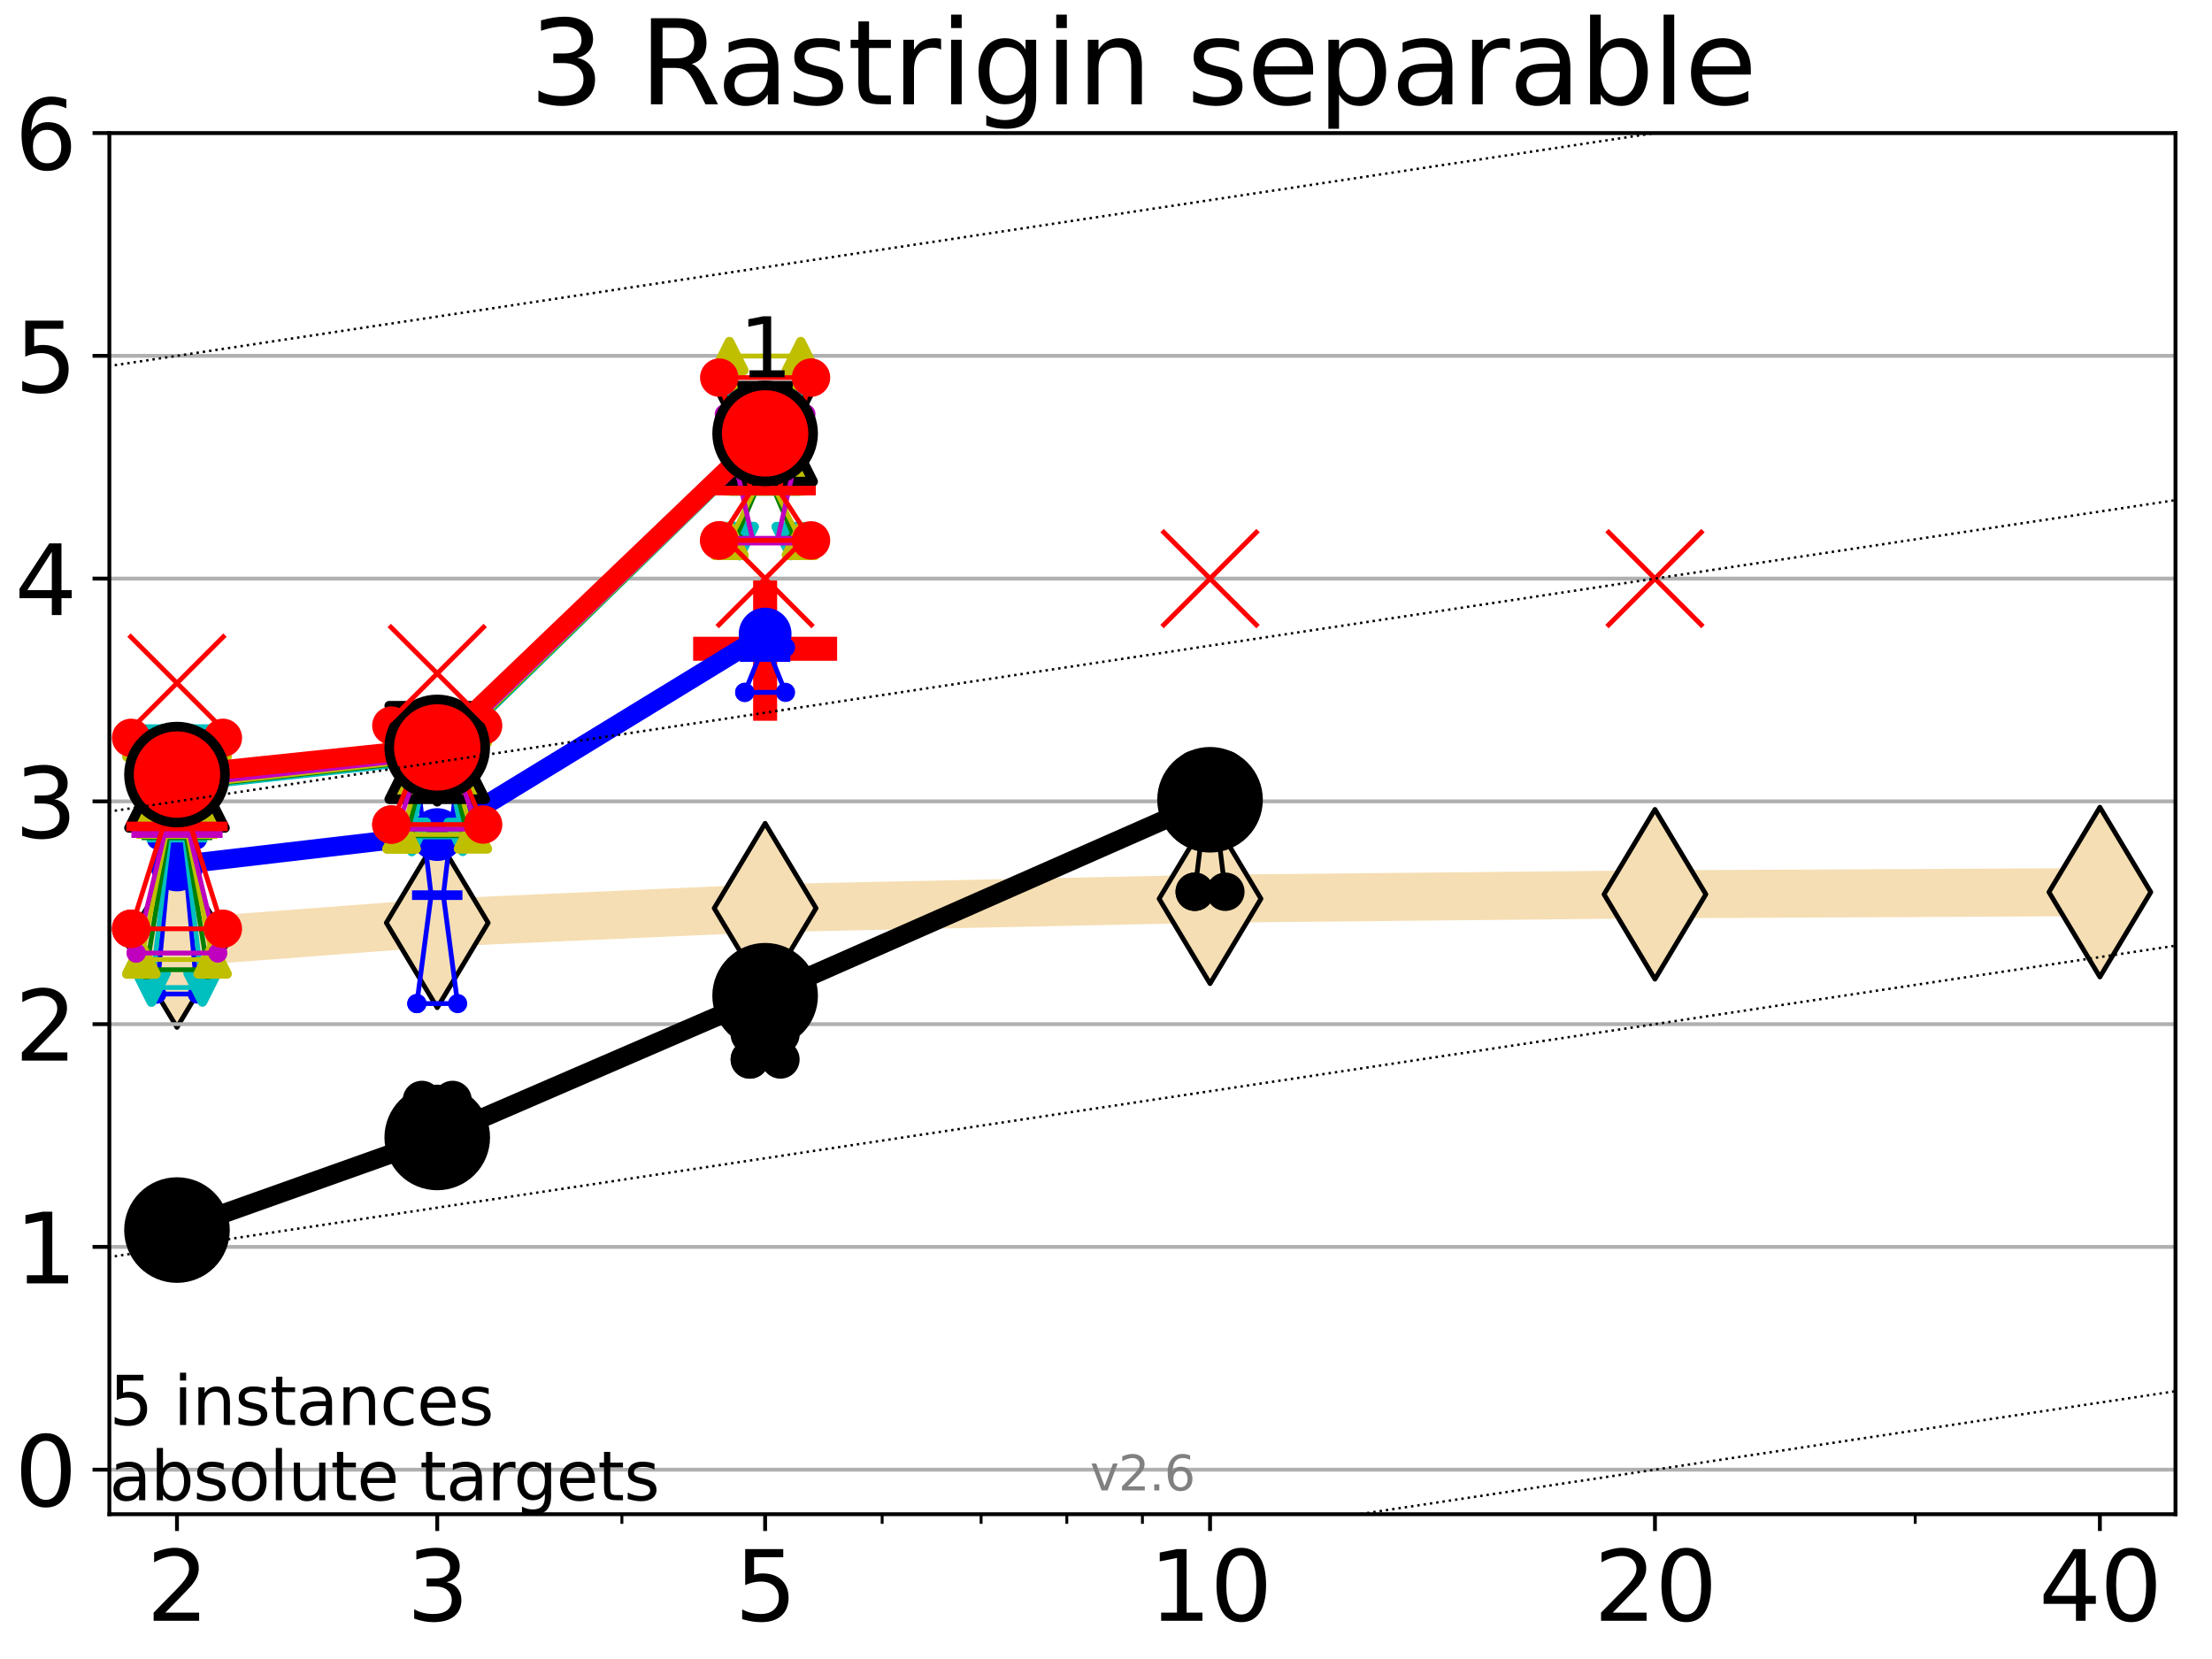 <?xml version="1.0" encoding="utf-8" standalone="no"?>
<!DOCTYPE svg PUBLIC "-//W3C//DTD SVG 1.1//EN"
  "http://www.w3.org/Graphics/SVG/1.1/DTD/svg11.dtd">
<svg xmlns:xlink="http://www.w3.org/1999/xlink" width="460.8pt" height="345.6pt" viewBox="0 0 460.8 345.6" xmlns="http://www.w3.org/2000/svg" version="1.1">
 <defs>
  <style type="text/css">*{stroke-linejoin: round; stroke-linecap: butt}</style>
 </defs>
 <g id="figure_1">
  <g id="patch_1">
   <path d="M 0 345.6 
L 460.8 345.6 
L 460.8 0 
L 0 0 
z
" style="fill: #ffffff"/>
  </g>
  <g id="axes_1">
   <g id="patch_2">
    <path d="M 22.78 315.44 
L 453.192 315.44 
L 453.192 27.72 
L 22.78 27.72 
z
" style="fill: #ffffff"/>
   </g>
   <g id="line2d_1">
    <path d="M 36.868 196.341 
L 91.085 192.238 
L 159.39 189.198 
L 252.074 187.224 
L 344.758 186.3 
L 437.443 185.842 
" clip-path="url(#p5b875fa02f)" style="fill: none; stroke: #f5deb3; stroke-width: 10; stroke-linecap: square"/>
    <defs>
     <path id="m0ecb684bb5" d="M -0 17.678 
L 10.607 0 
L 0 -17.678 
L -10.607 -0 
z
" style="stroke: #000000; stroke-linejoin: miter"/>
    </defs>
    <g clip-path="url(#p5b875fa02f)">
     <use xlink:href="#m0ecb684bb5" x="36.868" y="196.341" style="fill: #f5deb3; stroke: #000000; stroke-linejoin: miter"/>
     <use xlink:href="#m0ecb684bb5" x="91.085" y="192.238" style="fill: #f5deb3; stroke: #000000; stroke-linejoin: miter"/>
     <use xlink:href="#m0ecb684bb5" x="159.39" y="189.198" style="fill: #f5deb3; stroke: #000000; stroke-linejoin: miter"/>
     <use xlink:href="#m0ecb684bb5" x="252.074" y="187.224" style="fill: #f5deb3; stroke: #000000; stroke-linejoin: miter"/>
     <use xlink:href="#m0ecb684bb5" x="344.758" y="186.3" style="fill: #f5deb3; stroke: #000000; stroke-linejoin: miter"/>
     <use xlink:href="#m0ecb684bb5" x="437.443" y="185.842" style="fill: #f5deb3; stroke: #000000; stroke-linejoin: miter"/>
    </g>
   </g>
   <g id="line2d_2">
    <defs>
     <path id="macd9c41284" d="M -15 0 
L 15 0 
M 0 15 
L 0 -15 
" style="stroke: #ff0000; stroke-width: 5"/>
    </defs>
    <g clip-path="url(#p5b875fa02f)">
     <use xlink:href="#macd9c41284" x="159.39" y="135.151" style="fill: #ff0000; stroke: #ff0000; stroke-width: 5"/>
    </g>
   </g>
   <g id="matplotlib.axis_1">
    <g id="xtick_1">
     <g id="line2d_3">
      <defs>
       <path id="m10e00b6831" d="M 0 0 
L 0 3.5 
" style="stroke: #000000; stroke-width: 0.8"/>
      </defs>
      <g>
       <use xlink:href="#m10e00b6831" x="36.868" y="315.44" style="stroke: #000000; stroke-width: 0.8"/>
      </g>
     </g>
     <g id="text_1">
      <!-- 2 -->
      <g transform="translate(30.506 337.637)scale(0.2 -0.2)">
       <defs>
        <path id="DejaVuSans-32" d="M 1228 531 
L 3431 531 
L 3431 0 
L 469 0 
L 469 531 
Q 828 903 1448 1529 
Q 2069 2156 2228 2338 
Q 2531 2678 2651 2914 
Q 2772 3150 2772 3378 
Q 2772 3750 2511 3984 
Q 2250 4219 1831 4219 
Q 1534 4219 1204 4116 
Q 875 4013 500 3803 
L 500 4441 
Q 881 4594 1212 4672 
Q 1544 4750 1819 4750 
Q 2544 4750 2975 4387 
Q 3406 4025 3406 3419 
Q 3406 3131 3298 2873 
Q 3191 2616 2906 2266 
Q 2828 2175 2409 1742 
Q 1991 1309 1228 531 
z
" transform="scale(0.016)"/>
       </defs>
       <use xlink:href="#DejaVuSans-32"/>
      </g>
     </g>
    </g>
    <g id="xtick_2">
     <g id="line2d_4">
      <g>
       <use xlink:href="#m10e00b6831" x="91.085" y="315.44" style="stroke: #000000; stroke-width: 0.8"/>
      </g>
     </g>
     <g id="text_2">
      <!-- 3 -->
      <g transform="translate(84.723 337.637)scale(0.2 -0.2)">
       <defs>
        <path id="DejaVuSans-33" d="M 2597 2516 
Q 3050 2419 3304 2112 
Q 3559 1806 3559 1356 
Q 3559 666 3084 287 
Q 2609 -91 1734 -91 
Q 1441 -91 1130 -33 
Q 819 25 488 141 
L 488 750 
Q 750 597 1062 519 
Q 1375 441 1716 441 
Q 2309 441 2620 675 
Q 2931 909 2931 1356 
Q 2931 1769 2642 2001 
Q 2353 2234 1838 2234 
L 1294 2234 
L 1294 2753 
L 1863 2753 
Q 2328 2753 2575 2939 
Q 2822 3125 2822 3475 
Q 2822 3834 2567 4026 
Q 2313 4219 1838 4219 
Q 1578 4219 1281 4162 
Q 984 4106 628 3988 
L 628 4550 
Q 988 4650 1302 4700 
Q 1616 4750 1894 4750 
Q 2613 4750 3031 4423 
Q 3450 4097 3450 3541 
Q 3450 3153 3228 2886 
Q 3006 2619 2597 2516 
z
" transform="scale(0.016)"/>
       </defs>
       <use xlink:href="#DejaVuSans-33"/>
      </g>
     </g>
    </g>
    <g id="xtick_3">
     <g id="line2d_5">
      <g>
       <use xlink:href="#m10e00b6831" x="159.39" y="315.44" style="stroke: #000000; stroke-width: 0.8"/>
      </g>
     </g>
     <g id="text_3">
      <!-- 5 -->
      <g transform="translate(153.028 337.637)scale(0.2 -0.2)">
       <defs>
        <path id="DejaVuSans-35" d="M 691 4666 
L 3169 4666 
L 3169 4134 
L 1269 4134 
L 1269 2991 
Q 1406 3038 1543 3061 
Q 1681 3084 1819 3084 
Q 2600 3084 3056 2656 
Q 3513 2228 3513 1497 
Q 3513 744 3044 326 
Q 2575 -91 1722 -91 
Q 1428 -91 1123 -41 
Q 819 9 494 109 
L 494 744 
Q 775 591 1075 516 
Q 1375 441 1709 441 
Q 2250 441 2565 725 
Q 2881 1009 2881 1497 
Q 2881 1984 2565 2268 
Q 2250 2553 1709 2553 
Q 1456 2553 1204 2497 
Q 953 2441 691 2322 
L 691 4666 
z
" transform="scale(0.016)"/>
       </defs>
       <use xlink:href="#DejaVuSans-35"/>
      </g>
     </g>
    </g>
    <g id="xtick_4">
     <g id="line2d_6">
      <g>
       <use xlink:href="#m10e00b6831" x="252.074" y="315.44" style="stroke: #000000; stroke-width: 0.8"/>
      </g>
     </g>
     <g id="text_4">
      <!-- 10 -->
      <g transform="translate(239.349 337.637)scale(0.2 -0.2)">
       <defs>
        <path id="DejaVuSans-31" d="M 794 531 
L 1825 531 
L 1825 4091 
L 703 3866 
L 703 4441 
L 1819 4666 
L 2450 4666 
L 2450 531 
L 3481 531 
L 3481 0 
L 794 0 
L 794 531 
z
" transform="scale(0.016)"/>
        <path id="DejaVuSans-30" d="M 2034 4250 
Q 1547 4250 1301 3770 
Q 1056 3291 1056 2328 
Q 1056 1369 1301 889 
Q 1547 409 2034 409 
Q 2525 409 2770 889 
Q 3016 1369 3016 2328 
Q 3016 3291 2770 3770 
Q 2525 4250 2034 4250 
z
M 2034 4750 
Q 2819 4750 3233 4129 
Q 3647 3509 3647 2328 
Q 3647 1150 3233 529 
Q 2819 -91 2034 -91 
Q 1250 -91 836 529 
Q 422 1150 422 2328 
Q 422 3509 836 4129 
Q 1250 4750 2034 4750 
z
" transform="scale(0.016)"/>
       </defs>
       <use xlink:href="#DejaVuSans-31"/>
       <use xlink:href="#DejaVuSans-30" x="63.623"/>
      </g>
     </g>
    </g>
    <g id="xtick_5">
     <g id="line2d_7">
      <g>
       <use xlink:href="#m10e00b6831" x="344.758" y="315.44" style="stroke: #000000; stroke-width: 0.8"/>
      </g>
     </g>
     <g id="text_5">
      <!-- 20 -->
      <g transform="translate(332.033 337.637)scale(0.2 -0.2)">
       <use xlink:href="#DejaVuSans-32"/>
       <use xlink:href="#DejaVuSans-30" x="63.623"/>
      </g>
     </g>
    </g>
    <g id="xtick_6">
     <g id="line2d_8">
      <g>
       <use xlink:href="#m10e00b6831" x="437.443" y="315.44" style="stroke: #000000; stroke-width: 0.8"/>
      </g>
     </g>
     <g id="text_6">
      <!-- 40 -->
      <g transform="translate(424.718 337.637)scale(0.2 -0.2)">
       <defs>
        <path id="DejaVuSans-34" d="M 2419 4116 
L 825 1625 
L 2419 1625 
L 2419 4116 
z
M 2253 4666 
L 3047 4666 
L 3047 1625 
L 3713 1625 
L 3713 1100 
L 3047 1100 
L 3047 0 
L 2419 0 
L 2419 1100 
L 313 1100 
L 313 1709 
L 2253 4666 
z
" transform="scale(0.016)"/>
       </defs>
       <use xlink:href="#DejaVuSans-34"/>
       <use xlink:href="#DejaVuSans-30" x="63.623"/>
      </g>
     </g>
    </g>
    <g id="xtick_7">
     <g id="line2d_9">
      <defs>
       <path id="m53c811c06f" d="M 0 0 
L 0 2 
" style="stroke: #000000; stroke-width: 0.6"/>
      </defs>
      <g>
       <use xlink:href="#m53c811c06f" x="129.552" y="315.44" style="stroke: #000000; stroke-width: 0.6"/>
      </g>
     </g>
    </g>
    <g id="xtick_8">
     <g id="line2d_10">
      <g>
       <use xlink:href="#m53c811c06f" x="183.769" y="315.44" style="stroke: #000000; stroke-width: 0.6"/>
      </g>
     </g>
    </g>
    <g id="xtick_9">
     <g id="line2d_11">
      <g>
       <use xlink:href="#m53c811c06f" x="204.381" y="315.44" style="stroke: #000000; stroke-width: 0.6"/>
      </g>
     </g>
    </g>
    <g id="xtick_10">
     <g id="line2d_12">
      <g>
       <use xlink:href="#m53c811c06f" x="222.237" y="315.44" style="stroke: #000000; stroke-width: 0.6"/>
      </g>
     </g>
    </g>
    <g id="xtick_11">
     <g id="line2d_13">
      <g>
       <use xlink:href="#m53c811c06f" x="237.986" y="315.44" style="stroke: #000000; stroke-width: 0.6"/>
      </g>
     </g>
    </g>
    <g id="xtick_12">
     <g id="line2d_14">
      <g>
       <use xlink:href="#m53c811c06f" x="398.975" y="315.44" style="stroke: #000000; stroke-width: 0.6"/>
      </g>
     </g>
    </g>
   </g>
   <g id="matplotlib.axis_2">
    <g id="ytick_1">
     <g id="line2d_15">
      <path d="M 22.78 306.159 
L 453.192 306.159 
" clip-path="url(#p5b875fa02f)" style="fill: none; stroke: #b0b0b0; stroke-width: 0.8; stroke-linecap: square"/>
     </g>
     <g id="line2d_16">
      <defs>
       <path id="m7a6f958865" d="M 0 0 
L -3.5 0 
" style="stroke: #000000; stroke-width: 0.8"/>
      </defs>
      <g>
       <use xlink:href="#m7a6f958865" x="22.78" y="306.159" style="stroke: #000000; stroke-width: 0.8"/>
      </g>
     </g>
     <g id="text_7">
      <!-- 0 -->
      <g transform="translate(3.055 313.757)scale(0.2 -0.2)">
       <use xlink:href="#DejaVuSans-30"/>
      </g>
     </g>
    </g>
    <g id="ytick_2">
     <g id="line2d_17">
      <path d="M 22.78 259.752 
L 453.192 259.752 
" clip-path="url(#p5b875fa02f)" style="fill: none; stroke: #b0b0b0; stroke-width: 0.8; stroke-linecap: square"/>
     </g>
     <g id="line2d_18">
      <g>
       <use xlink:href="#m7a6f958865" x="22.78" y="259.752" style="stroke: #000000; stroke-width: 0.8"/>
      </g>
     </g>
     <g id="text_8">
      <!-- 1 -->
      <g transform="translate(3.055 267.351)scale(0.2 -0.2)">
       <use xlink:href="#DejaVuSans-31"/>
      </g>
     </g>
    </g>
    <g id="ytick_3">
     <g id="line2d_19">
      <path d="M 22.78 213.346 
L 453.192 213.346 
" clip-path="url(#p5b875fa02f)" style="fill: none; stroke: #b0b0b0; stroke-width: 0.8; stroke-linecap: square"/>
     </g>
     <g id="line2d_20">
      <g>
       <use xlink:href="#m7a6f958865" x="22.78" y="213.346" style="stroke: #000000; stroke-width: 0.8"/>
      </g>
     </g>
     <g id="text_9">
      <!-- 2 -->
      <g transform="translate(3.055 220.944)scale(0.2 -0.2)">
       <use xlink:href="#DejaVuSans-32"/>
      </g>
     </g>
    </g>
    <g id="ytick_4">
     <g id="line2d_21">
      <path d="M 22.78 166.939 
L 453.192 166.939 
" clip-path="url(#p5b875fa02f)" style="fill: none; stroke: #b0b0b0; stroke-width: 0.8; stroke-linecap: square"/>
     </g>
     <g id="line2d_22">
      <g>
       <use xlink:href="#m7a6f958865" x="22.78" y="166.939" style="stroke: #000000; stroke-width: 0.8"/>
      </g>
     </g>
     <g id="text_10">
      <!-- 3 -->
      <g transform="translate(3.055 174.538)scale(0.2 -0.2)">
       <use xlink:href="#DejaVuSans-33"/>
      </g>
     </g>
    </g>
    <g id="ytick_5">
     <g id="line2d_23">
      <path d="M 22.78 120.533 
L 453.192 120.533 
" clip-path="url(#p5b875fa02f)" style="fill: none; stroke: #b0b0b0; stroke-width: 0.8; stroke-linecap: square"/>
     </g>
     <g id="line2d_24">
      <g>
       <use xlink:href="#m7a6f958865" x="22.78" y="120.533" style="stroke: #000000; stroke-width: 0.8"/>
      </g>
     </g>
     <g id="text_11">
      <!-- 4 -->
      <g transform="translate(3.055 128.131)scale(0.2 -0.2)">
       <use xlink:href="#DejaVuSans-34"/>
      </g>
     </g>
    </g>
    <g id="ytick_6">
     <g id="line2d_25">
      <path d="M 22.78 74.126 
L 453.192 74.126 
" clip-path="url(#p5b875fa02f)" style="fill: none; stroke: #b0b0b0; stroke-width: 0.8; stroke-linecap: square"/>
     </g>
     <g id="line2d_26">
      <g>
       <use xlink:href="#m7a6f958865" x="22.78" y="74.126" style="stroke: #000000; stroke-width: 0.8"/>
      </g>
     </g>
     <g id="text_12">
      <!-- 5 -->
      <g transform="translate(3.055 81.725)scale(0.2 -0.2)">
       <use xlink:href="#DejaVuSans-35"/>
      </g>
     </g>
    </g>
    <g id="ytick_7">
     <g id="line2d_27">
      <path d="M 22.78 27.72 
L 453.192 27.72 
" clip-path="url(#p5b875fa02f)" style="fill: none; stroke: #b0b0b0; stroke-width: 0.8; stroke-linecap: square"/>
     </g>
     <g id="line2d_28">
      <g>
       <use xlink:href="#m7a6f958865" x="22.78" y="27.72" style="stroke: #000000; stroke-width: 0.8"/>
      </g>
     </g>
     <g id="text_13">
      <!-- 6 -->
      <g transform="translate(3.055 35.318)scale(0.2 -0.2)">
       <defs>
        <path id="DejaVuSans-36" d="M 2113 2584 
Q 1688 2584 1439 2293 
Q 1191 2003 1191 1497 
Q 1191 994 1439 701 
Q 1688 409 2113 409 
Q 2538 409 2786 701 
Q 3034 994 3034 1497 
Q 3034 2003 2786 2293 
Q 2538 2584 2113 2584 
z
M 3366 4563 
L 3366 3988 
Q 3128 4100 2886 4159 
Q 2644 4219 2406 4219 
Q 1781 4219 1451 3797 
Q 1122 3375 1075 2522 
Q 1259 2794 1537 2939 
Q 1816 3084 2150 3084 
Q 2853 3084 3261 2657 
Q 3669 2231 3669 1497 
Q 3669 778 3244 343 
Q 2819 -91 2113 -91 
Q 1303 -91 875 529 
Q 447 1150 447 2328 
Q 447 3434 972 4092 
Q 1497 4750 2381 4750 
Q 2619 4750 2861 4703 
Q 3103 4656 3366 4563 
z
" transform="scale(0.016)"/>
       </defs>
       <use xlink:href="#DejaVuSans-36"/>
      </g>
     </g>
    </g>
   </g>
   <g id="line2d_29">
    <path d="M 33.682 258.769 
L 35.912 256.078 
L 33.682 252.971 
L 40.054 252.971 
L 37.824 256.078 
L 40.054 258.769 
L 33.682 258.769 
" clip-path="url(#p5b875fa02f)" style="fill: none; stroke: #000000; stroke-linecap: square"/>
   </g>
   <g id="line2d_30">
    <path d="M 33.682 258.769 
L 40.054 258.769 
L 40.054 252.971 
L 33.682 252.971 
L 33.682 258.769 
" clip-path="url(#p5b875fa02f)" style="fill: none"/>
    <defs>
     <path id="m40d55f899f" d="M 0 3 
C 0.796 3 1.559 2.684 2.121 2.121 
C 2.684 1.559 3 0.796 3 0 
C 3 -0.796 2.684 -1.559 2.121 -2.121 
C 1.559 -2.684 0.796 -3 0 -3 
C -0.796 -3 -1.559 -2.684 -2.121 -2.121 
C -2.684 -1.559 -3 -0.796 -3 0 
C -3 0.796 -2.684 1.559 -2.121 2.121 
C -1.559 2.684 -0.796 3 0 3 
z
" style="stroke: #000000; stroke-width: 2"/>
    </defs>
    <g clip-path="url(#p5b875fa02f)">
     <use xlink:href="#m40d55f899f" x="33.682" y="258.769" style="stroke: #000000; stroke-width: 2"/>
     <use xlink:href="#m40d55f899f" x="40.054" y="258.769" style="stroke: #000000; stroke-width: 2"/>
     <use xlink:href="#m40d55f899f" x="40.054" y="252.971" style="stroke: #000000; stroke-width: 2"/>
     <use xlink:href="#m40d55f899f" x="33.682" y="252.971" style="stroke: #000000; stroke-width: 2"/>
     <use xlink:href="#m40d55f899f" x="33.682" y="258.769" style="stroke: #000000; stroke-width: 2"/>
    </g>
   </g>
   <g id="line2d_31">
    <path d="M 33.682 256.078 
L 40.054 256.078 
" clip-path="url(#p5b875fa02f)" style="fill: none; stroke: #000000; stroke-width: 2; stroke-linecap: square"/>
   </g>
   <g id="line2d_32">
    <path d="M 87.899 240.495 
L 90.129 239.985 
L 87.899 229.143 
L 94.271 229.143 
L 92.041 239.985 
L 94.271 240.495 
L 87.899 240.495 
" clip-path="url(#p5b875fa02f)" style="fill: none; stroke: #000000; stroke-linecap: square"/>
   </g>
   <g id="line2d_33">
    <path d="M 87.899 240.495 
L 94.271 240.495 
L 94.271 229.143 
L 87.899 229.143 
L 87.899 240.495 
" clip-path="url(#p5b875fa02f)" style="fill: none"/>
    <g clip-path="url(#p5b875fa02f)">
     <use xlink:href="#m40d55f899f" x="87.899" y="240.495" style="stroke: #000000; stroke-width: 2"/>
     <use xlink:href="#m40d55f899f" x="94.271" y="240.495" style="stroke: #000000; stroke-width: 2"/>
     <use xlink:href="#m40d55f899f" x="94.271" y="229.143" style="stroke: #000000; stroke-width: 2"/>
     <use xlink:href="#m40d55f899f" x="87.899" y="229.143" style="stroke: #000000; stroke-width: 2"/>
     <use xlink:href="#m40d55f899f" x="87.899" y="240.495" style="stroke: #000000; stroke-width: 2"/>
    </g>
   </g>
   <g id="line2d_34">
    <path d="M 87.899 239.985 
L 94.271 239.985 
" clip-path="url(#p5b875fa02f)" style="fill: none; stroke: #000000; stroke-width: 2; stroke-linecap: square"/>
   </g>
   <g id="line2d_35">
    <path d="M 156.204 220.708 
L 158.434 219.855 
L 156.204 215.514 
L 162.576 215.514 
L 160.346 219.855 
L 162.576 220.708 
L 156.204 220.708 
" clip-path="url(#p5b875fa02f)" style="fill: none; stroke: #000000; stroke-linecap: square"/>
   </g>
   <g id="line2d_36">
    <path d="M 156.204 220.708 
L 162.576 220.708 
L 162.576 215.514 
L 156.204 215.514 
L 156.204 220.708 
" clip-path="url(#p5b875fa02f)" style="fill: none"/>
    <g clip-path="url(#p5b875fa02f)">
     <use xlink:href="#m40d55f899f" x="156.204" y="220.708" style="stroke: #000000; stroke-width: 2"/>
     <use xlink:href="#m40d55f899f" x="162.576" y="220.708" style="stroke: #000000; stroke-width: 2"/>
     <use xlink:href="#m40d55f899f" x="162.576" y="215.514" style="stroke: #000000; stroke-width: 2"/>
     <use xlink:href="#m40d55f899f" x="156.204" y="215.514" style="stroke: #000000; stroke-width: 2"/>
     <use xlink:href="#m40d55f899f" x="156.204" y="220.708" style="stroke: #000000; stroke-width: 2"/>
    </g>
   </g>
   <g id="line2d_37">
    <path d="M 156.204 219.855 
L 162.576 219.855 
" clip-path="url(#p5b875fa02f)" style="fill: none; stroke: #000000; stroke-width: 2; stroke-linecap: square"/>
   </g>
   <g id="line2d_38">
    <path d="M 248.888 185.767 
L 251.118 167.68 
L 248.888 160.342 
L 255.26 160.342 
L 253.03 167.68 
L 255.26 185.767 
L 248.888 185.767 
" clip-path="url(#p5b875fa02f)" style="fill: none; stroke: #000000; stroke-linecap: square"/>
   </g>
   <g id="line2d_39">
    <path d="M 248.888 185.767 
L 255.26 185.767 
L 255.26 160.342 
L 248.888 160.342 
L 248.888 185.767 
" clip-path="url(#p5b875fa02f)" style="fill: none"/>
    <g clip-path="url(#p5b875fa02f)">
     <use xlink:href="#m40d55f899f" x="248.888" y="185.767" style="stroke: #000000; stroke-width: 2"/>
     <use xlink:href="#m40d55f899f" x="255.26" y="185.767" style="stroke: #000000; stroke-width: 2"/>
     <use xlink:href="#m40d55f899f" x="255.26" y="160.342" style="stroke: #000000; stroke-width: 2"/>
     <use xlink:href="#m40d55f899f" x="248.888" y="160.342" style="stroke: #000000; stroke-width: 2"/>
     <use xlink:href="#m40d55f899f" x="248.888" y="185.767" style="stroke: #000000; stroke-width: 2"/>
    </g>
   </g>
   <g id="line2d_40">
    <path d="M 248.888 167.68 
L 255.26 167.68 
" clip-path="url(#p5b875fa02f)" style="fill: none; stroke: #000000; stroke-width: 2; stroke-linecap: square"/>
   </g>
   <g id="line2d_41">
    <path d="M 36.868 256.246 
L 91.085 236.95 
" clip-path="url(#p5b875fa02f)" style="fill: none; stroke: #000000; stroke-width: 4; stroke-linecap: square"/>
   </g>
   <g id="line2d_42">
    <path d="M 91.085 236.95 
L 159.39 207.429 
" clip-path="url(#p5b875fa02f)" style="fill: none; stroke: #000000; stroke-width: 4; stroke-linecap: square"/>
   </g>
   <g id="line2d_43">
    <path d="M 159.39 207.429 
L 252.074 166.606 
" clip-path="url(#p5b875fa02f)" style="fill: none; stroke: #000000; stroke-width: 4; stroke-linecap: square"/>
   </g>
   <g id="line2d_44">
    <path d="M 36.868 256.246 
L 91.085 236.95 
L 159.39 207.429 
L 252.074 166.606 
" clip-path="url(#p5b875fa02f)" style="fill: none"/>
    <defs>
     <path id="m0e79ea642b" d="M 0 10 
C 2.652 10 5.196 8.946 7.071 7.071 
C 8.946 5.196 10 2.652 10 0 
C 10 -2.652 8.946 -5.196 7.071 -7.071 
C 5.196 -8.946 2.652 -10 0 -10 
C -2.652 -10 -5.196 -8.946 -7.071 -7.071 
C -8.946 -5.196 -10 -2.652 -10 0 
C -10 2.652 -8.946 5.196 -7.071 7.071 
C -5.196 8.946 -2.652 10 0 10 
z
" style="stroke: #000000; stroke-width: 2"/>
    </defs>
    <g clip-path="url(#p5b875fa02f)">
     <use xlink:href="#m0e79ea642b" x="36.868" y="256.246" style="stroke: #000000; stroke-width: 2"/>
     <use xlink:href="#m0e79ea642b" x="91.085" y="236.95" style="stroke: #000000; stroke-width: 2"/>
     <use xlink:href="#m0e79ea642b" x="159.39" y="207.429" style="stroke: #000000; stroke-width: 2"/>
     <use xlink:href="#m0e79ea642b" x="252.074" y="166.606" style="stroke: #000000; stroke-width: 2"/>
    </g>
   </g>
   <g id="line2d_45">
    <path d="M 32.62 207.075 
L 35.594 175.268 
L 32.62 174.906 
L 41.116 174.906 
L 38.143 175.268 
L 41.116 207.075 
L 32.62 207.075 
" clip-path="url(#p5b875fa02f)" style="fill: none; stroke: #0000ff; stroke-linecap: square"/>
   </g>
   <g id="line2d_46">
    <path d="M 32.62 207.075 
L 41.116 207.075 
L 41.116 174.906 
L 32.62 174.906 
L 32.62 207.075 
" clip-path="url(#p5b875fa02f)" style="fill: none"/>
    <defs>
     <path id="m6c52acee52" d="M 0 1.5 
C 0.398 1.5 0.779 1.342 1.061 1.061 
C 1.342 0.779 1.5 0.398 1.5 0 
C 1.5 -0.398 1.342 -0.779 1.061 -1.061 
C 0.779 -1.342 0.398 -1.5 0 -1.5 
C -0.398 -1.5 -0.779 -1.342 -1.061 -1.061 
C -1.342 -0.779 -1.5 -0.398 -1.5 0 
C -1.5 0.398 -1.342 0.779 -1.061 1.061 
C -0.779 1.342 -0.398 1.5 0 1.5 
z
" style="stroke: #0000ff"/>
    </defs>
    <g clip-path="url(#p5b875fa02f)">
     <use xlink:href="#m6c52acee52" x="32.62" y="207.075" style="fill: #0000ff; stroke: #0000ff"/>
     <use xlink:href="#m6c52acee52" x="41.116" y="207.075" style="fill: #0000ff; stroke: #0000ff"/>
     <use xlink:href="#m6c52acee52" x="41.116" y="174.906" style="fill: #0000ff; stroke: #0000ff"/>
     <use xlink:href="#m6c52acee52" x="32.62" y="174.906" style="fill: #0000ff; stroke: #0000ff"/>
     <use xlink:href="#m6c52acee52" x="32.62" y="207.075" style="fill: #0000ff; stroke: #0000ff"/>
    </g>
   </g>
   <g id="line2d_47">
    <path d="M 32.62 175.268 
L 41.116 175.268 
" clip-path="url(#p5b875fa02f)" style="fill: none; stroke: #0000ff; stroke-width: 2; stroke-linecap: square"/>
   </g>
   <g id="line2d_48">
    <path d="M 86.837 209.065 
L 89.811 186.476 
L 86.837 161.303 
L 95.333 161.303 
L 92.359 186.476 
L 95.333 209.065 
L 86.837 209.065 
" clip-path="url(#p5b875fa02f)" style="fill: none; stroke: #0000ff; stroke-linecap: square"/>
   </g>
   <g id="line2d_49">
    <path d="M 86.837 209.065 
L 95.333 209.065 
L 95.333 161.303 
L 86.837 161.303 
L 86.837 209.065 
" clip-path="url(#p5b875fa02f)" style="fill: none"/>
    <g clip-path="url(#p5b875fa02f)">
     <use xlink:href="#m6c52acee52" x="86.837" y="209.065" style="fill: #0000ff; stroke: #0000ff"/>
     <use xlink:href="#m6c52acee52" x="95.333" y="209.065" style="fill: #0000ff; stroke: #0000ff"/>
     <use xlink:href="#m6c52acee52" x="95.333" y="161.303" style="fill: #0000ff; stroke: #0000ff"/>
     <use xlink:href="#m6c52acee52" x="86.837" y="161.303" style="fill: #0000ff; stroke: #0000ff"/>
     <use xlink:href="#m6c52acee52" x="86.837" y="209.065" style="fill: #0000ff; stroke: #0000ff"/>
    </g>
   </g>
   <g id="line2d_50">
    <path d="M 86.837 186.476 
L 95.333 186.476 
" clip-path="url(#p5b875fa02f)" style="fill: none; stroke: #0000ff; stroke-width: 2; stroke-linecap: square"/>
   </g>
   <g id="line2d_51">
    <path d="M 155.142 144.235 
L 158.116 136.883 
L 155.142 134.849 
L 163.638 134.849 
L 160.665 136.883 
L 163.638 144.235 
L 155.142 144.235 
" clip-path="url(#p5b875fa02f)" style="fill: none; stroke: #0000ff; stroke-linecap: square"/>
   </g>
   <g id="line2d_52">
    <path d="M 155.142 144.235 
L 163.638 144.235 
L 163.638 134.849 
L 155.142 134.849 
L 155.142 144.235 
" clip-path="url(#p5b875fa02f)" style="fill: none"/>
    <g clip-path="url(#p5b875fa02f)">
     <use xlink:href="#m6c52acee52" x="155.142" y="144.235" style="fill: #0000ff; stroke: #0000ff"/>
     <use xlink:href="#m6c52acee52" x="163.638" y="144.235" style="fill: #0000ff; stroke: #0000ff"/>
     <use xlink:href="#m6c52acee52" x="163.638" y="134.849" style="fill: #0000ff; stroke: #0000ff"/>
     <use xlink:href="#m6c52acee52" x="155.142" y="134.849" style="fill: #0000ff; stroke: #0000ff"/>
     <use xlink:href="#m6c52acee52" x="155.142" y="144.235" style="fill: #0000ff; stroke: #0000ff"/>
    </g>
   </g>
   <g id="line2d_53">
    <path d="M 155.142 136.883 
L 163.638 136.883 
" clip-path="url(#p5b875fa02f)" style="fill: none; stroke: #0000ff; stroke-width: 2; stroke-linecap: square"/>
   </g>
   <g id="line2d_54">
    <path d="M 36.868 180.185 
L 91.085 173.855 
" clip-path="url(#p5b875fa02f)" style="fill: none; stroke: #0000ff; stroke-width: 4; stroke-linecap: square"/>
   </g>
   <g id="line2d_55">
    <path d="M 91.085 173.855 
L 159.39 132.088 
" clip-path="url(#p5b875fa02f)" style="fill: none; stroke: #0000ff; stroke-width: 4; stroke-linecap: square"/>
   </g>
   <g id="line2d_56">
    <path d="M 36.868 180.185 
L 91.085 173.855 
L 159.39 132.088 
" clip-path="url(#p5b875fa02f)" style="fill: none"/>
    <defs>
     <path id="m946100e2a1" d="M 0 5 
C 1.326 5 2.598 4.473 3.536 3.536 
C 4.473 2.598 5 1.326 5 0 
C 5 -1.326 4.473 -2.598 3.536 -3.536 
C 2.598 -4.473 1.326 -5 0 -5 
C -1.326 -5 -2.598 -4.473 -3.536 -3.536 
C -4.473 -2.598 -5 -1.326 -5 0 
C -5 1.326 -4.473 2.598 -3.536 3.536 
C -2.598 4.473 -1.326 5 0 5 
z
" style="stroke: #0000ff"/>
    </defs>
    <g clip-path="url(#p5b875fa02f)">
     <use xlink:href="#m946100e2a1" x="36.868" y="180.185" style="fill: #0000ff; stroke: #0000ff"/>
     <use xlink:href="#m946100e2a1" x="91.085" y="173.855" style="fill: #0000ff; stroke: #0000ff"/>
     <use xlink:href="#m946100e2a1" x="159.39" y="132.088" style="fill: #0000ff; stroke: #0000ff"/>
    </g>
   </g>
   <g id="line2d_57">
    <path d="M 31.558 205.719 
L 35.275 174.491 
L 31.558 154.881 
L 42.178 154.881 
L 38.461 174.491 
L 42.178 205.719 
L 31.558 205.719 
" clip-path="url(#p5b875fa02f)" style="fill: none; stroke: #00bfbf; stroke-linecap: square"/>
   </g>
   <g id="line2d_58">
    <path d="M 31.558 205.719 
L 42.178 205.719 
L 42.178 154.881 
L 31.558 154.881 
L 31.558 205.719 
" clip-path="url(#p5b875fa02f)" style="fill: none"/>
    <defs>
     <path id="m7dcfd8ea41" d="M -0 3 
L 3 -3 
L -3 -3 
z
" style="stroke: #00bfbf; stroke-width: 2; stroke-linejoin: miter"/>
    </defs>
    <g clip-path="url(#p5b875fa02f)">
     <use xlink:href="#m7dcfd8ea41" x="31.558" y="205.719" style="fill: #00bfbf; stroke: #00bfbf; stroke-width: 2; stroke-linejoin: miter"/>
     <use xlink:href="#m7dcfd8ea41" x="42.178" y="205.719" style="fill: #00bfbf; stroke: #00bfbf; stroke-width: 2; stroke-linejoin: miter"/>
     <use xlink:href="#m7dcfd8ea41" x="42.178" y="154.881" style="fill: #00bfbf; stroke: #00bfbf; stroke-width: 2; stroke-linejoin: miter"/>
     <use xlink:href="#m7dcfd8ea41" x="31.558" y="154.881" style="fill: #00bfbf; stroke: #00bfbf; stroke-width: 2; stroke-linejoin: miter"/>
     <use xlink:href="#m7dcfd8ea41" x="31.558" y="205.719" style="fill: #00bfbf; stroke: #00bfbf; stroke-width: 2; stroke-linejoin: miter"/>
    </g>
   </g>
   <g id="line2d_59">
    <path d="M 31.558 174.491 
L 42.178 174.491 
" clip-path="url(#p5b875fa02f)" style="fill: none; stroke: #00bfbf; stroke-width: 2; stroke-linecap: square"/>
   </g>
   <g id="line2d_60">
    <path d="M 85.775 174.34 
L 89.492 156.689 
L 85.775 152.018 
L 96.395 152.018 
L 92.678 156.689 
L 96.395 174.34 
L 85.775 174.34 
" clip-path="url(#p5b875fa02f)" style="fill: none; stroke: #00bfbf; stroke-linecap: square"/>
   </g>
   <g id="line2d_61">
    <path d="M 85.775 174.34 
L 96.395 174.34 
L 96.395 152.018 
L 85.775 152.018 
L 85.775 174.34 
" clip-path="url(#p5b875fa02f)" style="fill: none"/>
    <g clip-path="url(#p5b875fa02f)">
     <use xlink:href="#m7dcfd8ea41" x="85.775" y="174.34" style="fill: #00bfbf; stroke: #00bfbf; stroke-width: 2; stroke-linejoin: miter"/>
     <use xlink:href="#m7dcfd8ea41" x="96.395" y="174.34" style="fill: #00bfbf; stroke: #00bfbf; stroke-width: 2; stroke-linejoin: miter"/>
     <use xlink:href="#m7dcfd8ea41" x="96.395" y="152.018" style="fill: #00bfbf; stroke: #00bfbf; stroke-width: 2; stroke-linejoin: miter"/>
     <use xlink:href="#m7dcfd8ea41" x="85.775" y="152.018" style="fill: #00bfbf; stroke: #00bfbf; stroke-width: 2; stroke-linejoin: miter"/>
     <use xlink:href="#m7dcfd8ea41" x="85.775" y="174.34" style="fill: #00bfbf; stroke: #00bfbf; stroke-width: 2; stroke-linejoin: miter"/>
    </g>
   </g>
   <g id="line2d_62">
    <path d="M 85.775 156.689 
L 96.395 156.689 
" clip-path="url(#p5b875fa02f)" style="fill: none; stroke: #00bfbf; stroke-width: 2; stroke-linecap: square"/>
   </g>
   <g id="line2d_63">
    <path d="M 154.08 112.722 
L 157.797 90.339 
L 154.08 86.273 
L 164.7 86.273 
L 160.983 90.339 
L 164.7 112.722 
L 154.08 112.722 
" clip-path="url(#p5b875fa02f)" style="fill: none; stroke: #00bfbf; stroke-linecap: square"/>
   </g>
   <g id="line2d_64">
    <path d="M 154.08 112.722 
L 164.7 112.722 
L 164.7 86.273 
L 154.08 86.273 
L 154.08 112.722 
" clip-path="url(#p5b875fa02f)" style="fill: none"/>
    <g clip-path="url(#p5b875fa02f)">
     <use xlink:href="#m7dcfd8ea41" x="154.08" y="112.722" style="fill: #00bfbf; stroke: #00bfbf; stroke-width: 2; stroke-linejoin: miter"/>
     <use xlink:href="#m7dcfd8ea41" x="164.7" y="112.722" style="fill: #00bfbf; stroke: #00bfbf; stroke-width: 2; stroke-linejoin: miter"/>
     <use xlink:href="#m7dcfd8ea41" x="164.7" y="86.273" style="fill: #00bfbf; stroke: #00bfbf; stroke-width: 2; stroke-linejoin: miter"/>
     <use xlink:href="#m7dcfd8ea41" x="154.08" y="86.273" style="fill: #00bfbf; stroke: #00bfbf; stroke-width: 2; stroke-linejoin: miter"/>
     <use xlink:href="#m7dcfd8ea41" x="154.08" y="112.722" style="fill: #00bfbf; stroke: #00bfbf; stroke-width: 2; stroke-linejoin: miter"/>
    </g>
   </g>
   <g id="line2d_65">
    <path d="M 154.08 90.339 
L 164.7 90.339 
" clip-path="url(#p5b875fa02f)" style="fill: none; stroke: #00bfbf; stroke-width: 2; stroke-linecap: square"/>
   </g>
   <g id="line2d_66">
    <path d="M 36.868 162.971 
L 91.085 157.015 
" clip-path="url(#p5b875fa02f)" style="fill: none; stroke: #00bfbf; stroke-width: 4; stroke-linecap: square"/>
   </g>
   <g id="line2d_67">
    <path d="M 91.085 157.015 
L 159.39 90.339 
" clip-path="url(#p5b875fa02f)" style="fill: none; stroke: #00bfbf; stroke-width: 4; stroke-linecap: square"/>
   </g>
   <g id="line2d_68">
    <path d="M 36.868 162.971 
L 91.085 157.015 
L 159.39 90.339 
" clip-path="url(#p5b875fa02f)" style="fill: none"/>
    <defs>
     <path id="m1fcc50783a" d="M -0 10 
L 10 -10 
L -10 -10 
z
" style="stroke: #000000; stroke-width: 2; stroke-linejoin: miter"/>
    </defs>
    <g clip-path="url(#p5b875fa02f)">
     <use xlink:href="#m1fcc50783a" x="36.868" y="162.971" style="fill: #00bfbf; stroke: #000000; stroke-width: 2; stroke-linejoin: miter"/>
     <use xlink:href="#m1fcc50783a" x="91.085" y="157.015" style="fill: #00bfbf; stroke: #000000; stroke-width: 2; stroke-linejoin: miter"/>
     <use xlink:href="#m1fcc50783a" x="159.39" y="90.339" style="fill: #00bfbf; stroke: #000000; stroke-width: 2; stroke-linejoin: miter"/>
    </g>
   </g>
   <g id="line2d_69">
    <path d="M 30.496 202.01 
L 34.957 174.013 
L 30.496 154.732 
L 43.24 154.732 
L 38.78 174.013 
L 43.24 202.01 
L 30.496 202.01 
" clip-path="url(#p5b875fa02f)" style="fill: none; stroke: #008000; stroke-linecap: square"/>
   </g>
   <g id="line2d_70">
    <path d="M 30.496 202.01 
L 43.24 202.01 
L 43.24 154.732 
L 30.496 154.732 
L 30.496 202.01 
" clip-path="url(#p5b875fa02f)" style="fill: none"/>
    <defs>
     <path id="mca13c44bdf" d="M 0 1.5 
C 0.398 1.5 0.779 1.342 1.061 1.061 
C 1.342 0.779 1.5 0.398 1.5 0 
C 1.5 -0.398 1.342 -0.779 1.061 -1.061 
C 0.779 -1.342 0.398 -1.5 0 -1.5 
C -0.398 -1.5 -0.779 -1.342 -1.061 -1.061 
C -1.342 -0.779 -1.5 -0.398 -1.5 0 
C -1.5 0.398 -1.342 0.779 -1.061 1.061 
C -0.779 1.342 -0.398 1.5 0 1.5 
z
" style="stroke: #008000"/>
    </defs>
    <g clip-path="url(#p5b875fa02f)">
     <use xlink:href="#mca13c44bdf" x="30.496" y="202.01" style="fill: #008000; stroke: #008000"/>
     <use xlink:href="#mca13c44bdf" x="43.24" y="202.01" style="fill: #008000; stroke: #008000"/>
     <use xlink:href="#mca13c44bdf" x="43.24" y="154.732" style="fill: #008000; stroke: #008000"/>
     <use xlink:href="#mca13c44bdf" x="30.496" y="154.732" style="fill: #008000; stroke: #008000"/>
     <use xlink:href="#mca13c44bdf" x="30.496" y="202.01" style="fill: #008000; stroke: #008000"/>
    </g>
   </g>
   <g id="line2d_71">
    <path d="M 30.496 174.013 
L 43.24 174.013 
" clip-path="url(#p5b875fa02f)" style="fill: none; stroke: #008000; stroke-width: 2; stroke-linecap: square"/>
   </g>
   <g id="line2d_72">
    <path d="M 84.713 174.089 
L 89.173 156.504 
L 84.713 151.805 
L 97.457 151.805 
L 92.997 156.504 
L 97.457 174.089 
L 84.713 174.089 
" clip-path="url(#p5b875fa02f)" style="fill: none; stroke: #008000; stroke-linecap: square"/>
   </g>
   <g id="line2d_73">
    <path d="M 84.713 174.089 
L 97.457 174.089 
L 97.457 151.805 
L 84.713 151.805 
L 84.713 174.089 
" clip-path="url(#p5b875fa02f)" style="fill: none"/>
    <g clip-path="url(#p5b875fa02f)">
     <use xlink:href="#mca13c44bdf" x="84.713" y="174.089" style="fill: #008000; stroke: #008000"/>
     <use xlink:href="#mca13c44bdf" x="97.457" y="174.089" style="fill: #008000; stroke: #008000"/>
     <use xlink:href="#mca13c44bdf" x="97.457" y="151.805" style="fill: #008000; stroke: #008000"/>
     <use xlink:href="#mca13c44bdf" x="84.713" y="151.805" style="fill: #008000; stroke: #008000"/>
     <use xlink:href="#mca13c44bdf" x="84.713" y="174.089" style="fill: #008000; stroke: #008000"/>
    </g>
   </g>
   <g id="line2d_74">
    <path d="M 84.713 156.504 
L 97.457 156.504 
" clip-path="url(#p5b875fa02f)" style="fill: none; stroke: #008000; stroke-width: 2; stroke-linecap: square"/>
   </g>
   <g id="line2d_75">
    <path d="M 153.018 112.691 
L 157.478 102.263 
L 153.018 84.503 
L 165.762 84.503 
L 161.302 102.263 
L 165.762 112.691 
L 153.018 112.691 
" clip-path="url(#p5b875fa02f)" style="fill: none; stroke: #008000; stroke-linecap: square"/>
   </g>
   <g id="line2d_76">
    <path d="M 153.018 112.691 
L 165.762 112.691 
L 165.762 84.503 
L 153.018 84.503 
L 153.018 112.691 
" clip-path="url(#p5b875fa02f)" style="fill: none"/>
    <g clip-path="url(#p5b875fa02f)">
     <use xlink:href="#mca13c44bdf" x="153.018" y="112.691" style="fill: #008000; stroke: #008000"/>
     <use xlink:href="#mca13c44bdf" x="165.762" y="112.691" style="fill: #008000; stroke: #008000"/>
     <use xlink:href="#mca13c44bdf" x="165.762" y="84.503" style="fill: #008000; stroke: #008000"/>
     <use xlink:href="#mca13c44bdf" x="153.018" y="84.503" style="fill: #008000; stroke: #008000"/>
     <use xlink:href="#mca13c44bdf" x="153.018" y="112.691" style="fill: #008000; stroke: #008000"/>
    </g>
   </g>
   <g id="line2d_77">
    <path d="M 153.018 102.263 
L 165.762 102.263 
" clip-path="url(#p5b875fa02f)" style="fill: none; stroke: #008000; stroke-width: 2; stroke-linecap: square"/>
   </g>
   <g id="line2d_78">
    <path d="M 36.868 162.633 
L 91.085 156.676 
" clip-path="url(#p5b875fa02f)" style="fill: none; stroke: #008000; stroke-width: 4; stroke-linecap: square"/>
   </g>
   <g id="line2d_79">
    <path d="M 91.085 156.676 
L 159.39 90.329 
" clip-path="url(#p5b875fa02f)" style="fill: none; stroke: #008000; stroke-width: 4; stroke-linecap: square"/>
   </g>
   <g id="line2d_80">
    <path d="M 36.868 162.633 
L 91.085 156.676 
L 159.39 90.329 
" clip-path="url(#p5b875fa02f)" style="fill: none"/>
    <defs>
     <path id="m811b0ae650" d="M 0 5 
C 1.326 5 2.598 4.473 3.536 3.536 
C 4.473 2.598 5 1.326 5 0 
C 5 -1.326 4.473 -2.598 3.536 -3.536 
C 2.598 -4.473 1.326 -5 0 -5 
C -1.326 -5 -2.598 -4.473 -3.536 -3.536 
C -4.473 -2.598 -5 -1.326 -5 0 
C -5 1.326 -4.473 2.598 -3.536 3.536 
C -2.598 4.473 -1.326 5 0 5 
z
" style="stroke: #008000"/>
    </defs>
    <g clip-path="url(#p5b875fa02f)">
     <use xlink:href="#m811b0ae650" x="36.868" y="162.633" style="fill: #008000; stroke: #008000"/>
     <use xlink:href="#m811b0ae650" x="91.085" y="156.676" style="fill: #008000; stroke: #008000"/>
     <use xlink:href="#m811b0ae650" x="159.39" y="90.329" style="fill: #008000; stroke: #008000"/>
    </g>
   </g>
   <g id="line2d_81">
    <path d="M 29.434 199.886 
L 34.638 173.743 
L 29.434 154.634 
L 44.303 154.634 
L 39.099 173.743 
L 44.303 199.886 
L 29.434 199.886 
" clip-path="url(#p5b875fa02f)" style="fill: none; stroke: #bfbf00; stroke-linecap: square"/>
   </g>
   <g id="line2d_82">
    <path d="M 29.434 199.886 
L 44.303 199.886 
L 44.303 154.634 
L 29.434 154.634 
L 29.434 199.886 
" clip-path="url(#p5b875fa02f)" style="fill: none"/>
    <defs>
     <path id="mb829f358d3" d="M 0 -3 
L -3 3 
L 3 3 
z
" style="stroke: #bfbf00; stroke-width: 2; stroke-linejoin: miter"/>
    </defs>
    <g clip-path="url(#p5b875fa02f)">
     <use xlink:href="#mb829f358d3" x="29.434" y="199.886" style="fill: #bfbf00; stroke: #bfbf00; stroke-width: 2; stroke-linejoin: miter"/>
     <use xlink:href="#mb829f358d3" x="44.303" y="199.886" style="fill: #bfbf00; stroke: #bfbf00; stroke-width: 2; stroke-linejoin: miter"/>
     <use xlink:href="#mb829f358d3" x="44.303" y="154.634" style="fill: #bfbf00; stroke: #bfbf00; stroke-width: 2; stroke-linejoin: miter"/>
     <use xlink:href="#mb829f358d3" x="29.434" y="154.634" style="fill: #bfbf00; stroke: #bfbf00; stroke-width: 2; stroke-linejoin: miter"/>
     <use xlink:href="#mb829f358d3" x="29.434" y="199.886" style="fill: #bfbf00; stroke: #bfbf00; stroke-width: 2; stroke-linejoin: miter"/>
    </g>
   </g>
   <g id="line2d_83">
    <path d="M 29.434 173.743 
L 44.303 173.743 
" clip-path="url(#p5b875fa02f)" style="fill: none; stroke: #bfbf00; stroke-width: 2; stroke-linecap: square"/>
   </g>
   <g id="line2d_84">
    <path d="M 83.651 173.832 
L 88.855 156.312 
L 83.651 151.7 
L 98.519 151.7 
L 93.315 156.312 
L 98.519 173.832 
L 83.651 173.832 
" clip-path="url(#p5b875fa02f)" style="fill: none; stroke: #bfbf00; stroke-linecap: square"/>
   </g>
   <g id="line2d_85">
    <path d="M 83.651 173.832 
L 98.519 173.832 
L 98.519 151.7 
L 83.651 151.7 
L 83.651 173.832 
" clip-path="url(#p5b875fa02f)" style="fill: none"/>
    <g clip-path="url(#p5b875fa02f)">
     <use xlink:href="#mb829f358d3" x="83.651" y="173.832" style="fill: #bfbf00; stroke: #bfbf00; stroke-width: 2; stroke-linejoin: miter"/>
     <use xlink:href="#mb829f358d3" x="98.519" y="173.832" style="fill: #bfbf00; stroke: #bfbf00; stroke-width: 2; stroke-linejoin: miter"/>
     <use xlink:href="#mb829f358d3" x="98.519" y="151.7" style="fill: #bfbf00; stroke: #bfbf00; stroke-width: 2; stroke-linejoin: miter"/>
     <use xlink:href="#mb829f358d3" x="83.651" y="151.7" style="fill: #bfbf00; stroke: #bfbf00; stroke-width: 2; stroke-linejoin: miter"/>
     <use xlink:href="#mb829f358d3" x="83.651" y="173.832" style="fill: #bfbf00; stroke: #bfbf00; stroke-width: 2; stroke-linejoin: miter"/>
    </g>
   </g>
   <g id="line2d_86">
    <path d="M 83.651 156.312 
L 98.519 156.312 
" clip-path="url(#p5b875fa02f)" style="fill: none; stroke: #bfbf00; stroke-width: 2; stroke-linecap: square"/>
   </g>
   <g id="line2d_87">
    <path d="M 151.956 112.67 
L 157.16 102.25 
L 151.956 74.172 
L 166.824 74.172 
L 161.62 102.25 
L 166.824 112.67 
L 151.956 112.67 
" clip-path="url(#p5b875fa02f)" style="fill: none; stroke: #bfbf00; stroke-linecap: square"/>
   </g>
   <g id="line2d_88">
    <path d="M 151.956 112.67 
L 166.824 112.67 
L 166.824 74.172 
L 151.956 74.172 
L 151.956 112.67 
" clip-path="url(#p5b875fa02f)" style="fill: none"/>
    <g clip-path="url(#p5b875fa02f)">
     <use xlink:href="#mb829f358d3" x="151.956" y="112.67" style="fill: #bfbf00; stroke: #bfbf00; stroke-width: 2; stroke-linejoin: miter"/>
     <use xlink:href="#mb829f358d3" x="166.824" y="112.67" style="fill: #bfbf00; stroke: #bfbf00; stroke-width: 2; stroke-linejoin: miter"/>
     <use xlink:href="#mb829f358d3" x="166.824" y="74.172" style="fill: #bfbf00; stroke: #bfbf00; stroke-width: 2; stroke-linejoin: miter"/>
     <use xlink:href="#mb829f358d3" x="151.956" y="74.172" style="fill: #bfbf00; stroke: #bfbf00; stroke-width: 2; stroke-linejoin: miter"/>
     <use xlink:href="#mb829f358d3" x="151.956" y="112.67" style="fill: #bfbf00; stroke: #bfbf00; stroke-width: 2; stroke-linejoin: miter"/>
    </g>
   </g>
   <g id="line2d_89">
    <path d="M 151.956 102.25 
L 166.824 102.25 
" clip-path="url(#p5b875fa02f)" style="fill: none; stroke: #bfbf00; stroke-width: 2; stroke-linecap: square"/>
   </g>
   <g id="line2d_90">
    <path d="M 36.868 162.473 
L 91.085 156.494 
" clip-path="url(#p5b875fa02f)" style="fill: none; stroke: #bfbf00; stroke-width: 4; stroke-linecap: square"/>
   </g>
   <g id="line2d_91">
    <path d="M 91.085 156.494 
L 159.39 90.322 
" clip-path="url(#p5b875fa02f)" style="fill: none; stroke: #bfbf00; stroke-width: 4; stroke-linecap: square"/>
   </g>
   <g id="line2d_92">
    <path d="M 36.868 162.473 
L 91.085 156.494 
L 159.39 90.322 
" clip-path="url(#p5b875fa02f)" style="fill: none"/>
    <defs>
     <path id="mde6a370c99" d="M 0 -10 
L -10 10 
L 10 10 
z
" style="stroke: #000000; stroke-width: 2; stroke-linejoin: miter"/>
    </defs>
    <g clip-path="url(#p5b875fa02f)">
     <use xlink:href="#mde6a370c99" x="36.868" y="162.473" style="fill: #bfbf00; stroke: #000000; stroke-width: 2; stroke-linejoin: miter"/>
     <use xlink:href="#mde6a370c99" x="91.085" y="156.494" style="fill: #bfbf00; stroke: #000000; stroke-width: 2; stroke-linejoin: miter"/>
     <use xlink:href="#mde6a370c99" x="159.39" y="90.322" style="fill: #bfbf00; stroke: #000000; stroke-width: 2; stroke-linejoin: miter"/>
    </g>
   </g>
   <g id="line2d_93">
    <path d="M 28.372 198.537 
L 34.319 173.546 
L 28.372 154.265 
L 45.365 154.265 
L 39.417 173.546 
L 45.365 198.537 
L 28.372 198.537 
" clip-path="url(#p5b875fa02f)" style="fill: none; stroke: #bf00bf; stroke-linecap: square"/>
   </g>
   <g id="line2d_94">
    <path d="M 28.372 198.537 
L 45.365 198.537 
L 45.365 154.265 
L 28.372 154.265 
L 28.372 198.537 
" clip-path="url(#p5b875fa02f)" style="fill: none"/>
    <defs>
     <path id="ma5a7b6349f" d="M 0 1.5 
C 0.398 1.5 0.779 1.342 1.061 1.061 
C 1.342 0.779 1.5 0.398 1.5 0 
C 1.5 -0.398 1.342 -0.779 1.061 -1.061 
C 0.779 -1.342 0.398 -1.5 0 -1.5 
C -0.398 -1.5 -0.779 -1.342 -1.061 -1.061 
C -1.342 -0.779 -1.5 -0.398 -1.5 0 
C -1.5 0.398 -1.342 0.779 -1.061 1.061 
C -0.779 1.342 -0.398 1.5 0 1.5 
z
" style="stroke: #bf00bf"/>
    </defs>
    <g clip-path="url(#p5b875fa02f)">
     <use xlink:href="#ma5a7b6349f" x="28.372" y="198.537" style="fill: #bf00bf; stroke: #bf00bf"/>
     <use xlink:href="#ma5a7b6349f" x="45.365" y="198.537" style="fill: #bf00bf; stroke: #bf00bf"/>
     <use xlink:href="#ma5a7b6349f" x="45.365" y="154.265" style="fill: #bf00bf; stroke: #bf00bf"/>
     <use xlink:href="#ma5a7b6349f" x="28.372" y="154.265" style="fill: #bf00bf; stroke: #bf00bf"/>
     <use xlink:href="#ma5a7b6349f" x="28.372" y="198.537" style="fill: #bf00bf; stroke: #bf00bf"/>
    </g>
   </g>
   <g id="line2d_95">
    <path d="M 28.372 173.546 
L 45.365 173.546 
" clip-path="url(#p5b875fa02f)" style="fill: none; stroke: #bf00bf; stroke-width: 2; stroke-linecap: square"/>
   </g>
   <g id="line2d_96">
    <path d="M 82.589 172.719 
L 88.536 156.045 
L 82.589 151.481 
L 99.581 151.481 
L 93.634 156.045 
L 99.581 172.719 
L 82.589 172.719 
" clip-path="url(#p5b875fa02f)" style="fill: none; stroke: #bf00bf; stroke-linecap: square"/>
   </g>
   <g id="line2d_97">
    <path d="M 82.589 172.719 
L 99.581 172.719 
L 99.581 151.481 
L 82.589 151.481 
L 82.589 172.719 
" clip-path="url(#p5b875fa02f)" style="fill: none"/>
    <g clip-path="url(#p5b875fa02f)">
     <use xlink:href="#ma5a7b6349f" x="82.589" y="172.719" style="fill: #bf00bf; stroke: #bf00bf"/>
     <use xlink:href="#ma5a7b6349f" x="99.581" y="172.719" style="fill: #bf00bf; stroke: #bf00bf"/>
     <use xlink:href="#ma5a7b6349f" x="99.581" y="151.481" style="fill: #bf00bf; stroke: #bf00bf"/>
     <use xlink:href="#ma5a7b6349f" x="82.589" y="151.481" style="fill: #bf00bf; stroke: #bf00bf"/>
     <use xlink:href="#ma5a7b6349f" x="82.589" y="172.719" style="fill: #bf00bf; stroke: #bf00bf"/>
    </g>
   </g>
   <g id="line2d_98">
    <path d="M 82.589 156.045 
L 99.581 156.045 
" clip-path="url(#p5b875fa02f)" style="fill: none; stroke: #bf00bf; stroke-width: 2; stroke-linecap: square"/>
   </g>
   <g id="line2d_99">
    <path d="M 150.894 112.632 
L 156.841 112.632 
L 150.894 86.248 
L 167.886 86.248 
L 161.939 112.632 
L 167.886 112.632 
L 150.894 112.632 
" clip-path="url(#p5b875fa02f)" style="fill: none; stroke: #bf00bf; stroke-linecap: square"/>
   </g>
   <g id="line2d_100">
    <path d="M 150.894 112.632 
L 167.886 112.632 
L 167.886 86.248 
L 150.894 86.248 
L 150.894 112.632 
" clip-path="url(#p5b875fa02f)" style="fill: none"/>
    <g clip-path="url(#p5b875fa02f)">
     <use xlink:href="#ma5a7b6349f" x="150.894" y="112.632" style="fill: #bf00bf; stroke: #bf00bf"/>
     <use xlink:href="#ma5a7b6349f" x="167.886" y="112.632" style="fill: #bf00bf; stroke: #bf00bf"/>
     <use xlink:href="#ma5a7b6349f" x="167.886" y="86.248" style="fill: #bf00bf; stroke: #bf00bf"/>
     <use xlink:href="#ma5a7b6349f" x="150.894" y="86.248" style="fill: #bf00bf; stroke: #bf00bf"/>
     <use xlink:href="#ma5a7b6349f" x="150.894" y="112.632" style="fill: #bf00bf; stroke: #bf00bf"/>
    </g>
   </g>
   <g id="line2d_101">
    <path d="M 150.894 112.632 
L 167.886 112.632 
" clip-path="url(#p5b875fa02f)" style="fill: none; stroke: #bf00bf; stroke-width: 2; stroke-linecap: square"/>
   </g>
   <g id="line2d_102">
    <path d="M 36.868 162.13 
L 91.085 156.132 
" clip-path="url(#p5b875fa02f)" style="fill: none; stroke: #bf00bf; stroke-width: 4; stroke-linecap: square"/>
   </g>
   <g id="line2d_103">
    <path d="M 91.085 156.132 
L 159.39 90.309 
" clip-path="url(#p5b875fa02f)" style="fill: none; stroke: #bf00bf; stroke-width: 4; stroke-linecap: square"/>
   </g>
   <g id="line2d_104">
    <path d="M 36.868 162.13 
L 91.085 156.132 
L 159.39 90.309 
" clip-path="url(#p5b875fa02f)" style="fill: none"/>
    <defs>
     <path id="m53cb3c465b" d="M 0 5 
C 1.326 5 2.598 4.473 3.536 3.536 
C 4.473 2.598 5 1.326 5 0 
C 5 -1.326 4.473 -2.598 3.536 -3.536 
C 2.598 -4.473 1.326 -5 0 -5 
C -1.326 -5 -2.598 -4.473 -3.536 -3.536 
C -4.473 -2.598 -5 -1.326 -5 0 
C -5 1.326 -4.473 2.598 -3.536 3.536 
C -2.598 4.473 -1.326 5 0 5 
z
" style="stroke: #bf00bf"/>
    </defs>
    <g clip-path="url(#p5b875fa02f)">
     <use xlink:href="#m53cb3c465b" x="36.868" y="162.13" style="fill: #bf00bf; stroke: #bf00bf"/>
     <use xlink:href="#m53cb3c465b" x="91.085" y="156.132" style="fill: #bf00bf; stroke: #bf00bf"/>
     <use xlink:href="#m53cb3c465b" x="159.39" y="90.309" style="fill: #bf00bf; stroke: #bf00bf"/>
    </g>
   </g>
   <g id="line2d_105">
    <path d="M 27.31 193.478 
L 34.001 172.155 
L 27.31 153.709 
L 46.427 153.709 
L 39.736 172.155 
L 46.427 193.478 
L 27.31 193.478 
" clip-path="url(#p5b875fa02f)" style="fill: none; stroke: #ff0000; stroke-linecap: square"/>
   </g>
   <g id="line2d_106">
    <path d="M 27.31 193.478 
L 46.427 193.478 
L 46.427 153.709 
L 27.31 153.709 
L 27.31 193.478 
" clip-path="url(#p5b875fa02f)" style="fill: none"/>
    <defs>
     <path id="mfe99e0f05f" d="M 0 3 
C 0.796 3 1.559 2.684 2.121 2.121 
C 2.684 1.559 3 0.796 3 0 
C 3 -0.796 2.684 -1.559 2.121 -2.121 
C 1.559 -2.684 0.796 -3 0 -3 
C -0.796 -3 -1.559 -2.684 -2.121 -2.121 
C -2.684 -1.559 -3 -0.796 -3 0 
C -3 0.796 -2.684 1.559 -2.121 2.121 
C -1.559 2.684 -0.796 3 0 3 
z
" style="stroke: #ff0000; stroke-width: 2"/>
    </defs>
    <g clip-path="url(#p5b875fa02f)">
     <use xlink:href="#mfe99e0f05f" x="27.31" y="193.478" style="fill: #ff0000; stroke: #ff0000; stroke-width: 2"/>
     <use xlink:href="#mfe99e0f05f" x="46.427" y="193.478" style="fill: #ff0000; stroke: #ff0000; stroke-width: 2"/>
     <use xlink:href="#mfe99e0f05f" x="46.427" y="153.709" style="fill: #ff0000; stroke: #ff0000; stroke-width: 2"/>
     <use xlink:href="#mfe99e0f05f" x="27.31" y="153.709" style="fill: #ff0000; stroke: #ff0000; stroke-width: 2"/>
     <use xlink:href="#mfe99e0f05f" x="27.31" y="193.478" style="fill: #ff0000; stroke: #ff0000; stroke-width: 2"/>
    </g>
   </g>
   <g id="line2d_107">
    <path d="M 27.31 172.155 
L 46.427 172.155 
" clip-path="url(#p5b875fa02f)" style="fill: none; stroke: #ff0000; stroke-width: 2; stroke-linecap: square"/>
   </g>
   <g id="line2d_108">
    <path d="M 81.527 171.767 
L 88.218 155.665 
L 81.527 151.156 
L 100.643 151.156 
L 93.953 155.665 
L 100.643 171.767 
L 81.527 171.767 
" clip-path="url(#p5b875fa02f)" style="fill: none; stroke: #ff0000; stroke-linecap: square"/>
   </g>
   <g id="line2d_109">
    <path d="M 81.527 171.767 
L 100.643 171.767 
L 100.643 151.156 
L 81.527 151.156 
L 81.527 171.767 
" clip-path="url(#p5b875fa02f)" style="fill: none"/>
    <g clip-path="url(#p5b875fa02f)">
     <use xlink:href="#mfe99e0f05f" x="81.527" y="171.767" style="fill: #ff0000; stroke: #ff0000; stroke-width: 2"/>
     <use xlink:href="#mfe99e0f05f" x="100.643" y="171.767" style="fill: #ff0000; stroke: #ff0000; stroke-width: 2"/>
     <use xlink:href="#mfe99e0f05f" x="100.643" y="151.156" style="fill: #ff0000; stroke: #ff0000; stroke-width: 2"/>
     <use xlink:href="#mfe99e0f05f" x="81.527" y="151.156" style="fill: #ff0000; stroke: #ff0000; stroke-width: 2"/>
     <use xlink:href="#mfe99e0f05f" x="81.527" y="171.767" style="fill: #ff0000; stroke: #ff0000; stroke-width: 2"/>
    </g>
   </g>
   <g id="line2d_110">
    <path d="M 81.527 155.665 
L 100.643 155.665 
" clip-path="url(#p5b875fa02f)" style="fill: none; stroke: #ff0000; stroke-width: 2; stroke-linecap: square"/>
   </g>
   <g id="line2d_111">
    <path d="M 149.832 112.575 
L 156.523 102.194 
L 149.832 78.663 
L 168.948 78.663 
L 162.258 102.194 
L 168.948 112.575 
L 149.832 112.575 
" clip-path="url(#p5b875fa02f)" style="fill: none; stroke: #ff0000; stroke-linecap: square"/>
   </g>
   <g id="line2d_112">
    <path d="M 149.832 112.575 
L 168.948 112.575 
L 168.948 78.663 
L 149.832 78.663 
L 149.832 112.575 
" clip-path="url(#p5b875fa02f)" style="fill: none"/>
    <g clip-path="url(#p5b875fa02f)">
     <use xlink:href="#mfe99e0f05f" x="149.832" y="112.575" style="fill: #ff0000; stroke: #ff0000; stroke-width: 2"/>
     <use xlink:href="#mfe99e0f05f" x="168.948" y="112.575" style="fill: #ff0000; stroke: #ff0000; stroke-width: 2"/>
     <use xlink:href="#mfe99e0f05f" x="168.948" y="78.663" style="fill: #ff0000; stroke: #ff0000; stroke-width: 2"/>
     <use xlink:href="#mfe99e0f05f" x="149.832" y="78.663" style="fill: #ff0000; stroke: #ff0000; stroke-width: 2"/>
     <use xlink:href="#mfe99e0f05f" x="149.832" y="112.575" style="fill: #ff0000; stroke: #ff0000; stroke-width: 2"/>
    </g>
   </g>
   <g id="line2d_113">
    <path d="M 149.832 102.194 
L 168.948 102.194 
" clip-path="url(#p5b875fa02f)" style="fill: none; stroke: #ff0000; stroke-width: 2; stroke-linecap: square"/>
   </g>
   <g id="line2d_114">
    <path d="M 36.868 161.358 
L 91.085 155.702 
" clip-path="url(#p5b875fa02f)" style="fill: none; stroke: #ff0000; stroke-width: 4; stroke-linecap: square"/>
   </g>
   <g id="line2d_115">
    <path d="M 91.085 155.702 
L 159.39 90.29 
" clip-path="url(#p5b875fa02f)" style="fill: none; stroke: #ff0000; stroke-width: 4; stroke-linecap: square"/>
   </g>
   <g id="line2d_116">
    <path d="M 36.868 161.358 
L 91.085 155.702 
L 159.39 90.29 
" clip-path="url(#p5b875fa02f)" style="fill: none"/>
    <defs>
     <path id="m99dd83e937" d="M 0 10 
C 2.652 10 5.196 8.946 7.071 7.071 
C 8.946 5.196 10 2.652 10 0 
C 10 -2.652 8.946 -5.196 7.071 -7.071 
C 5.196 -8.946 2.652 -10 0 -10 
C -2.652 -10 -5.196 -8.946 -7.071 -7.071 
C -8.946 -5.196 -10 -2.652 -10 0 
C -10 2.652 -8.946 5.196 -7.071 7.071 
C -5.196 8.946 -2.652 10 0 10 
z
" style="stroke: #000000; stroke-width: 2"/>
    </defs>
    <g clip-path="url(#p5b875fa02f)">
     <use xlink:href="#m99dd83e937" x="36.868" y="161.358" style="fill: #ff0000; stroke: #000000; stroke-width: 2"/>
     <use xlink:href="#m99dd83e937" x="91.085" y="155.702" style="fill: #ff0000; stroke: #000000; stroke-width: 2"/>
     <use xlink:href="#m99dd83e937" x="159.39" y="90.29" style="fill: #ff0000; stroke: #000000; stroke-width: 2"/>
    </g>
   </g>
   <g id="line2d_117"/>
   <g id="line2d_118"/>
   <g id="line2d_119"/>
   <g id="line2d_120"/>
   <g id="line2d_121"/>
   <g id="line2d_122"/>
   <g id="line2d_123"/>
   <g id="line2d_124">
    <defs>
     <path id="m0c56f2982f" d="M -10 10 
L 10 -10 
M -10 -10 
L 10 10 
" style="stroke: #ff0000"/>
    </defs>
    <g clip-path="url(#p5b875fa02f)">
     <use xlink:href="#m0c56f2982f" x="36.868" y="142.305" style="fill: #ff0000; stroke: #ff0000"/>
     <use xlink:href="#m0c56f2982f" x="91.085" y="140.302" style="fill: #ff0000; stroke: #ff0000"/>
     <use xlink:href="#m0c56f2982f" x="159.39" y="120.533" style="fill: #ff0000; stroke: #ff0000"/>
     <use xlink:href="#m0c56f2982f" x="252.074" y="120.533" style="fill: #ff0000; stroke: #ff0000"/>
     <use xlink:href="#m0c56f2982f" x="344.758" y="120.532" style="fill: #ff0000; stroke: #ff0000"/>
    </g>
   </g>
   <g id="line2d_125">
    <path d="M 76.445 346.6 
L 461.8 288.518 
" clip-path="url(#p5b875fa02f)" style="fill: none; stroke-dasharray: 0.5,0.825; stroke-dashoffset: 0; stroke: #000000; stroke-width: 0.5"/>
   </g>
   <g id="line2d_126">
    <path d="M -1 265.46 
L 461.8 195.705 
" clip-path="url(#p5b875fa02f)" style="fill: none; stroke-dasharray: 0.5,0.825; stroke-dashoffset: 0; stroke: #000000; stroke-width: 0.5"/>
   </g>
   <g id="line2d_127">
    <path d="M -1 172.647 
L 461.8 102.892 
" clip-path="url(#p5b875fa02f)" style="fill: none; stroke-dasharray: 0.5,0.825; stroke-dashoffset: 0; stroke: #000000; stroke-width: 0.5"/>
   </g>
   <g id="line2d_128">
    <path d="M -1 79.834 
L 461.8 10.079 
" clip-path="url(#p5b875fa02f)" style="fill: none; stroke-dasharray: 0.5,0.825; stroke-dashoffset: 0; stroke: #000000; stroke-width: 0.5"/>
   </g>
   <g id="line2d_129">
    <path clip-path="url(#p5b875fa02f)" style="fill: none; stroke-dasharray: 0.5,0.825; stroke-dashoffset: 0; stroke: #000000; stroke-width: 0.5"/>
   </g>
   <g id="patch_3">
    <path d="M 22.78 315.44 
L 22.78 27.72 
" style="fill: none; stroke: #000000; stroke-width: 0.8; stroke-linejoin: miter; stroke-linecap: square"/>
   </g>
   <g id="patch_4">
    <path d="M 453.192 315.44 
L 453.192 27.72 
" style="fill: none; stroke: #000000; stroke-width: 0.8; stroke-linejoin: miter; stroke-linecap: square"/>
   </g>
   <g id="patch_5">
    <path d="M 22.78 315.44 
L 453.192 315.44 
" style="fill: none; stroke: #000000; stroke-width: 0.8; stroke-linejoin: miter; stroke-linecap: square"/>
   </g>
   <g id="patch_6">
    <path d="M 22.78 27.72 
L 453.192 27.72 
" style="fill: none; stroke: #000000; stroke-width: 0.8; stroke-linejoin: miter; stroke-linecap: square"/>
   </g>
   <g id="text_14">
    <!-- 1 -->
    <g transform="translate(153.982 78.583)scale(0.17 -0.17)">
     <use xlink:href="#DejaVuSans-31"/>
    </g>
   </g>
   <g id="text_15">
    <!-- 5 instances -->
    <g transform="translate(22.78 296.851)scale(0.14 -0.14)">
     <defs>
      <path id="DejaVuSans-20" transform="scale(0.016)"/>
      <path id="DejaVuSans-69" d="M 603 3500 
L 1178 3500 
L 1178 0 
L 603 0 
L 603 3500 
z
M 603 4863 
L 1178 4863 
L 1178 4134 
L 603 4134 
L 603 4863 
z
" transform="scale(0.016)"/>
      <path id="DejaVuSans-6e" d="M 3513 2113 
L 3513 0 
L 2938 0 
L 2938 2094 
Q 2938 2591 2744 2837 
Q 2550 3084 2163 3084 
Q 1697 3084 1428 2787 
Q 1159 2491 1159 1978 
L 1159 0 
L 581 0 
L 581 3500 
L 1159 3500 
L 1159 2956 
Q 1366 3272 1645 3428 
Q 1925 3584 2291 3584 
Q 2894 3584 3203 3211 
Q 3513 2838 3513 2113 
z
" transform="scale(0.016)"/>
      <path id="DejaVuSans-73" d="M 2834 3397 
L 2834 2853 
Q 2591 2978 2328 3040 
Q 2066 3103 1784 3103 
Q 1356 3103 1142 2972 
Q 928 2841 928 2578 
Q 928 2378 1081 2264 
Q 1234 2150 1697 2047 
L 1894 2003 
Q 2506 1872 2764 1633 
Q 3022 1394 3022 966 
Q 3022 478 2636 193 
Q 2250 -91 1575 -91 
Q 1294 -91 989 -36 
Q 684 19 347 128 
L 347 722 
Q 666 556 975 473 
Q 1284 391 1588 391 
Q 1994 391 2212 530 
Q 2431 669 2431 922 
Q 2431 1156 2273 1281 
Q 2116 1406 1581 1522 
L 1381 1569 
Q 847 1681 609 1914 
Q 372 2147 372 2553 
Q 372 3047 722 3315 
Q 1072 3584 1716 3584 
Q 2034 3584 2315 3537 
Q 2597 3491 2834 3397 
z
" transform="scale(0.016)"/>
      <path id="DejaVuSans-74" d="M 1172 4494 
L 1172 3500 
L 2356 3500 
L 2356 3053 
L 1172 3053 
L 1172 1153 
Q 1172 725 1289 603 
Q 1406 481 1766 481 
L 2356 481 
L 2356 0 
L 1766 0 
Q 1100 0 847 248 
Q 594 497 594 1153 
L 594 3053 
L 172 3053 
L 172 3500 
L 594 3500 
L 594 4494 
L 1172 4494 
z
" transform="scale(0.016)"/>
      <path id="DejaVuSans-61" d="M 2194 1759 
Q 1497 1759 1228 1600 
Q 959 1441 959 1056 
Q 959 750 1161 570 
Q 1363 391 1709 391 
Q 2188 391 2477 730 
Q 2766 1069 2766 1631 
L 2766 1759 
L 2194 1759 
z
M 3341 1997 
L 3341 0 
L 2766 0 
L 2766 531 
Q 2569 213 2275 61 
Q 1981 -91 1556 -91 
Q 1019 -91 701 211 
Q 384 513 384 1019 
Q 384 1609 779 1909 
Q 1175 2209 1959 2209 
L 2766 2209 
L 2766 2266 
Q 2766 2663 2505 2880 
Q 2244 3097 1772 3097 
Q 1472 3097 1187 3025 
Q 903 2953 641 2809 
L 641 3341 
Q 956 3463 1253 3523 
Q 1550 3584 1831 3584 
Q 2591 3584 2966 3190 
Q 3341 2797 3341 1997 
z
" transform="scale(0.016)"/>
      <path id="DejaVuSans-63" d="M 3122 3366 
L 3122 2828 
Q 2878 2963 2633 3030 
Q 2388 3097 2138 3097 
Q 1578 3097 1268 2742 
Q 959 2388 959 1747 
Q 959 1106 1268 751 
Q 1578 397 2138 397 
Q 2388 397 2633 464 
Q 2878 531 3122 666 
L 3122 134 
Q 2881 22 2623 -34 
Q 2366 -91 2075 -91 
Q 1284 -91 818 406 
Q 353 903 353 1747 
Q 353 2603 823 3093 
Q 1294 3584 2113 3584 
Q 2378 3584 2631 3529 
Q 2884 3475 3122 3366 
z
" transform="scale(0.016)"/>
      <path id="DejaVuSans-65" d="M 3597 1894 
L 3597 1613 
L 953 1613 
Q 991 1019 1311 708 
Q 1631 397 2203 397 
Q 2534 397 2845 478 
Q 3156 559 3463 722 
L 3463 178 
Q 3153 47 2828 -22 
Q 2503 -91 2169 -91 
Q 1331 -91 842 396 
Q 353 884 353 1716 
Q 353 2575 817 3079 
Q 1281 3584 2069 3584 
Q 2775 3584 3186 3129 
Q 3597 2675 3597 1894 
z
M 3022 2063 
Q 3016 2534 2758 2815 
Q 2500 3097 2075 3097 
Q 1594 3097 1305 2825 
Q 1016 2553 972 2059 
L 3022 2063 
z
" transform="scale(0.016)"/>
     </defs>
     <use xlink:href="#DejaVuSans-35"/>
     <use xlink:href="#DejaVuSans-20" x="63.623"/>
     <use xlink:href="#DejaVuSans-69" x="95.41"/>
     <use xlink:href="#DejaVuSans-6e" x="123.193"/>
     <use xlink:href="#DejaVuSans-73" x="186.572"/>
     <use xlink:href="#DejaVuSans-74" x="238.672"/>
     <use xlink:href="#DejaVuSans-61" x="277.881"/>
     <use xlink:href="#DejaVuSans-6e" x="339.16"/>
     <use xlink:href="#DejaVuSans-63" x="402.539"/>
     <use xlink:href="#DejaVuSans-65" x="457.52"/>
     <use xlink:href="#DejaVuSans-73" x="519.043"/>
    </g>
    <!-- absolute targets -->
    <g transform="translate(22.78 312.528)scale(0.14 -0.14)">
     <defs>
      <path id="DejaVuSans-62" d="M 3116 1747 
Q 3116 2381 2855 2742 
Q 2594 3103 2138 3103 
Q 1681 3103 1420 2742 
Q 1159 2381 1159 1747 
Q 1159 1113 1420 752 
Q 1681 391 2138 391 
Q 2594 391 2855 752 
Q 3116 1113 3116 1747 
z
M 1159 2969 
Q 1341 3281 1617 3432 
Q 1894 3584 2278 3584 
Q 2916 3584 3314 3078 
Q 3713 2572 3713 1747 
Q 3713 922 3314 415 
Q 2916 -91 2278 -91 
Q 1894 -91 1617 61 
Q 1341 213 1159 525 
L 1159 0 
L 581 0 
L 581 4863 
L 1159 4863 
L 1159 2969 
z
" transform="scale(0.016)"/>
      <path id="DejaVuSans-6f" d="M 1959 3097 
Q 1497 3097 1228 2736 
Q 959 2375 959 1747 
Q 959 1119 1226 758 
Q 1494 397 1959 397 
Q 2419 397 2687 759 
Q 2956 1122 2956 1747 
Q 2956 2369 2687 2733 
Q 2419 3097 1959 3097 
z
M 1959 3584 
Q 2709 3584 3137 3096 
Q 3566 2609 3566 1747 
Q 3566 888 3137 398 
Q 2709 -91 1959 -91 
Q 1206 -91 779 398 
Q 353 888 353 1747 
Q 353 2609 779 3096 
Q 1206 3584 1959 3584 
z
" transform="scale(0.016)"/>
      <path id="DejaVuSans-6c" d="M 603 4863 
L 1178 4863 
L 1178 0 
L 603 0 
L 603 4863 
z
" transform="scale(0.016)"/>
      <path id="DejaVuSans-75" d="M 544 1381 
L 544 3500 
L 1119 3500 
L 1119 1403 
Q 1119 906 1312 657 
Q 1506 409 1894 409 
Q 2359 409 2629 706 
Q 2900 1003 2900 1516 
L 2900 3500 
L 3475 3500 
L 3475 0 
L 2900 0 
L 2900 538 
Q 2691 219 2414 64 
Q 2138 -91 1772 -91 
Q 1169 -91 856 284 
Q 544 659 544 1381 
z
M 1991 3584 
L 1991 3584 
z
" transform="scale(0.016)"/>
      <path id="DejaVuSans-72" d="M 2631 2963 
Q 2534 3019 2420 3045 
Q 2306 3072 2169 3072 
Q 1681 3072 1420 2755 
Q 1159 2438 1159 1844 
L 1159 0 
L 581 0 
L 581 3500 
L 1159 3500 
L 1159 2956 
Q 1341 3275 1631 3429 
Q 1922 3584 2338 3584 
Q 2397 3584 2469 3576 
Q 2541 3569 2628 3553 
L 2631 2963 
z
" transform="scale(0.016)"/>
      <path id="DejaVuSans-67" d="M 2906 1791 
Q 2906 2416 2648 2759 
Q 2391 3103 1925 3103 
Q 1463 3103 1205 2759 
Q 947 2416 947 1791 
Q 947 1169 1205 825 
Q 1463 481 1925 481 
Q 2391 481 2648 825 
Q 2906 1169 2906 1791 
z
M 3481 434 
Q 3481 -459 3084 -895 
Q 2688 -1331 1869 -1331 
Q 1566 -1331 1297 -1286 
Q 1028 -1241 775 -1147 
L 775 -588 
Q 1028 -725 1275 -790 
Q 1522 -856 1778 -856 
Q 2344 -856 2625 -561 
Q 2906 -266 2906 331 
L 2906 616 
Q 2728 306 2450 153 
Q 2172 0 1784 0 
Q 1141 0 747 490 
Q 353 981 353 1791 
Q 353 2603 747 3093 
Q 1141 3584 1784 3584 
Q 2172 3584 2450 3431 
Q 2728 3278 2906 2969 
L 2906 3500 
L 3481 3500 
L 3481 434 
z
" transform="scale(0.016)"/>
     </defs>
     <use xlink:href="#DejaVuSans-61"/>
     <use xlink:href="#DejaVuSans-62" x="61.279"/>
     <use xlink:href="#DejaVuSans-73" x="124.756"/>
     <use xlink:href="#DejaVuSans-6f" x="176.855"/>
     <use xlink:href="#DejaVuSans-6c" x="238.037"/>
     <use xlink:href="#DejaVuSans-75" x="265.82"/>
     <use xlink:href="#DejaVuSans-74" x="329.199"/>
     <use xlink:href="#DejaVuSans-65" x="368.408"/>
     <use xlink:href="#DejaVuSans-20" x="429.932"/>
     <use xlink:href="#DejaVuSans-74" x="461.719"/>
     <use xlink:href="#DejaVuSans-61" x="500.928"/>
     <use xlink:href="#DejaVuSans-72" x="562.207"/>
     <use xlink:href="#DejaVuSans-67" x="601.57"/>
     <use xlink:href="#DejaVuSans-65" x="665.047"/>
     <use xlink:href="#DejaVuSans-74" x="726.57"/>
     <use xlink:href="#DejaVuSans-73" x="765.779"/>
    </g>
   </g>
   <g id="text_16">
    <!-- v2.6 -->
    <g style="fill: #808080" transform="translate(227.075 310.483)scale(0.1 -0.1)">
     <defs>
      <path id="DejaVuSans-76" d="M 191 3500 
L 800 3500 
L 1894 563 
L 2988 3500 
L 3597 3500 
L 2284 0 
L 1503 0 
L 191 3500 
z
" transform="scale(0.016)"/>
      <path id="DejaVuSans-2e" d="M 684 794 
L 1344 794 
L 1344 0 
L 684 0 
L 684 794 
z
" transform="scale(0.016)"/>
     </defs>
     <use xlink:href="#DejaVuSans-76"/>
     <use xlink:href="#DejaVuSans-32" x="59.18"/>
     <use xlink:href="#DejaVuSans-2e" x="122.803"/>
     <use xlink:href="#DejaVuSans-36" x="154.59"/>
    </g>
   </g>
   <g id="text_17">
    <!-- 3 Rastrigin separable -->
    <g transform="translate(110.293 21.72)scale(0.24 -0.24)">
     <defs>
      <path id="DejaVuSans-52" d="M 2841 2188 
Q 3044 2119 3236 1894 
Q 3428 1669 3622 1275 
L 4263 0 
L 3584 0 
L 2988 1197 
Q 2756 1666 2539 1819 
Q 2322 1972 1947 1972 
L 1259 1972 
L 1259 0 
L 628 0 
L 628 4666 
L 2053 4666 
Q 2853 4666 3247 4331 
Q 3641 3997 3641 3322 
Q 3641 2881 3436 2590 
Q 3231 2300 2841 2188 
z
M 1259 4147 
L 1259 2491 
L 2053 2491 
Q 2509 2491 2742 2702 
Q 2975 2913 2975 3322 
Q 2975 3731 2742 3939 
Q 2509 4147 2053 4147 
L 1259 4147 
z
" transform="scale(0.016)"/>
      <path id="DejaVuSans-70" d="M 1159 525 
L 1159 -1331 
L 581 -1331 
L 581 3500 
L 1159 3500 
L 1159 2969 
Q 1341 3281 1617 3432 
Q 1894 3584 2278 3584 
Q 2916 3584 3314 3078 
Q 3713 2572 3713 1747 
Q 3713 922 3314 415 
Q 2916 -91 2278 -91 
Q 1894 -91 1617 61 
Q 1341 213 1159 525 
z
M 3116 1747 
Q 3116 2381 2855 2742 
Q 2594 3103 2138 3103 
Q 1681 3103 1420 2742 
Q 1159 2381 1159 1747 
Q 1159 1113 1420 752 
Q 1681 391 2138 391 
Q 2594 391 2855 752 
Q 3116 1113 3116 1747 
z
" transform="scale(0.016)"/>
     </defs>
     <use xlink:href="#DejaVuSans-33"/>
     <use xlink:href="#DejaVuSans-20" x="63.623"/>
     <use xlink:href="#DejaVuSans-52" x="95.41"/>
     <use xlink:href="#DejaVuSans-61" x="162.643"/>
     <use xlink:href="#DejaVuSans-73" x="223.922"/>
     <use xlink:href="#DejaVuSans-74" x="276.021"/>
     <use xlink:href="#DejaVuSans-72" x="315.23"/>
     <use xlink:href="#DejaVuSans-69" x="356.344"/>
     <use xlink:href="#DejaVuSans-67" x="384.127"/>
     <use xlink:href="#DejaVuSans-69" x="447.604"/>
     <use xlink:href="#DejaVuSans-6e" x="475.387"/>
     <use xlink:href="#DejaVuSans-20" x="538.766"/>
     <use xlink:href="#DejaVuSans-73" x="570.553"/>
     <use xlink:href="#DejaVuSans-65" x="622.652"/>
     <use xlink:href="#DejaVuSans-70" x="684.176"/>
     <use xlink:href="#DejaVuSans-61" x="747.652"/>
     <use xlink:href="#DejaVuSans-72" x="808.932"/>
     <use xlink:href="#DejaVuSans-61" x="850.045"/>
     <use xlink:href="#DejaVuSans-62" x="911.324"/>
     <use xlink:href="#DejaVuSans-6c" x="974.801"/>
     <use xlink:href="#DejaVuSans-65" x="1002.584"/>
    </g>
   </g>
  </g>
 </g>
 <defs>
  <clipPath id="p5b875fa02f">
   <rect x="22.78" y="27.72" width="430.412" height="287.72"/>
  </clipPath>
 </defs>
</svg>
